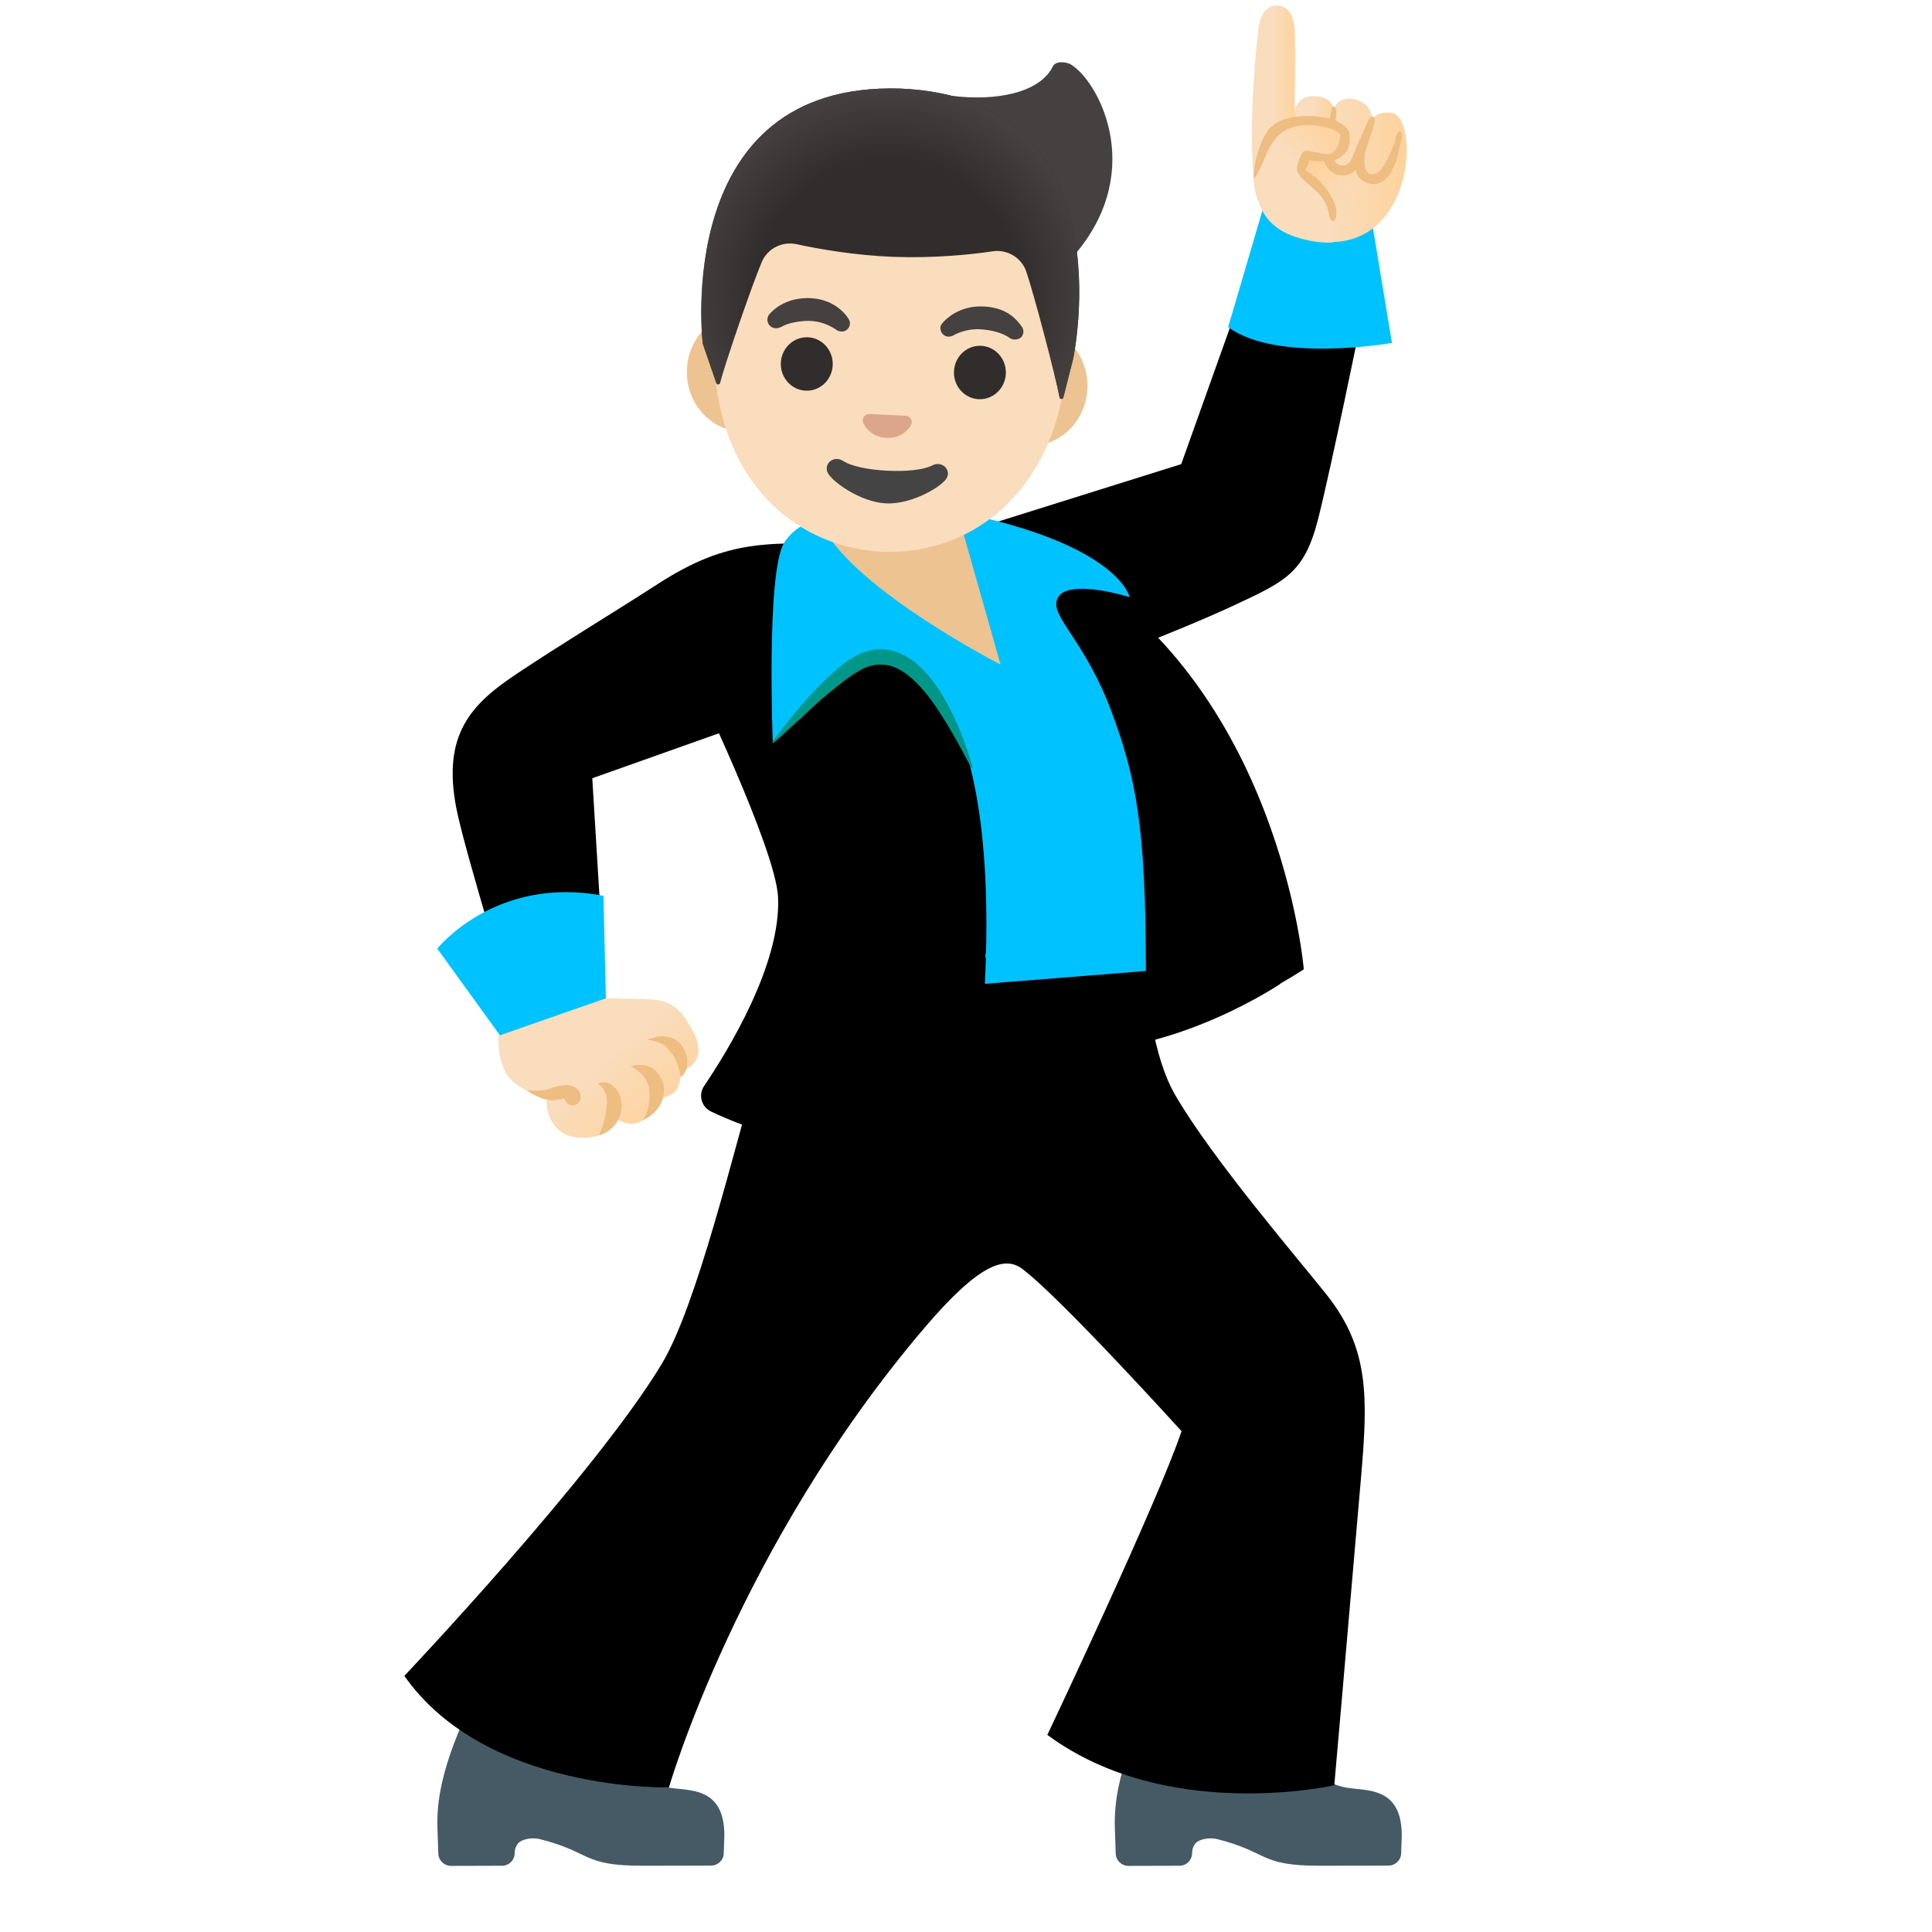 <svg width="82" height="82" viewBox="0 0 82 82" fill="none" xmlns="http://www.w3.org/2000/svg">
<path d="M29.27 45.286C29.129 45.382 29.026 45.478 28.86 45.427C28.873 45.734 28.879 46.093 28.636 46.343C28.392 46.586 27.982 46.657 27.675 46.503C27.797 46.919 27.579 47.413 27.188 47.605C26.797 47.797 26.278 47.669 26.022 47.317C26.208 48.348 24.497 48.47 23.908 48.098C23.675 47.949 23.488 47.74 23.363 47.493C23.24 47.246 23.184 46.971 23.203 46.695C23.203 46.669 23.21 46.644 23.197 46.618C23.184 46.599 23.158 46.586 23.139 46.573C22.703 46.388 22.197 46.279 21.832 45.965C20.551 44.869 21.493 42.262 21.493 42.262C22.646 42.288 23.799 42.32 24.952 42.345L27.29 42.403C28.213 42.429 28.693 42.557 29.212 43.422C29.436 43.793 29.667 44.19 29.642 44.626C29.629 44.882 29.475 45.145 29.27 45.286Z" fill="url(#paint0_linear_63_129)"/>
<path d="M29.065 44.607C29.398 45.369 28.879 45.734 28.879 45.734C28.854 45.369 28.7 44.914 28.463 44.645C28.174 44.235 27.841 44.209 27.483 44.126C27.483 44.126 28.617 43.594 29.065 44.607ZM27.681 45.337C27.95 45.51 28.142 45.837 28.187 46.157C28.226 47.182 27.297 47.541 27.297 47.541C27.508 47.156 27.624 46.676 27.553 46.247C27.534 46.029 27.438 45.83 27.297 45.664C27.162 45.491 26.97 45.376 26.778 45.26C26.778 45.267 27.252 45.068 27.681 45.337ZM26.195 46.279C26.374 46.541 26.4 46.836 26.381 47.092C26.221 48.021 25.42 48.188 25.42 48.188C25.593 47.829 25.708 47.419 25.74 47.022C25.811 46.638 25.708 46.208 25.369 45.984C25.381 45.984 25.804 45.753 26.195 46.279ZM24.055 46.054C24.241 46.061 24.433 46.131 24.549 46.272C24.664 46.42 24.683 46.644 24.568 46.785C24.485 46.887 24.337 46.939 24.209 46.9C24.017 46.855 23.953 46.618 23.953 46.618C23.889 46.625 23.729 46.708 23.338 46.689C22.864 46.669 22.332 46.26 22.332 46.26C22.358 46.247 22.915 46.388 23.415 46.176C23.594 46.112 23.863 46.054 24.055 46.054Z" fill="#EDBD82"/>
<path d="M56.01 79.188C58.047 79.188 58.931 79.181 58.931 79.181C59.219 79.181 59.463 78.951 59.469 78.662L59.495 77.9C59.495 75.799 57.97 76.023 57.125 75.869C56.087 75.677 55.427 74.927 55.081 74.396C54.902 74.127 48.816 72.166 48.816 72.166C47.451 74.985 47.291 76.503 47.317 77.554L47.355 78.675C47.361 78.963 47.605 79.194 47.893 79.194L50.059 79.188C50.36 79.188 50.597 78.944 50.597 78.65C50.597 78.489 50.648 78.342 50.75 78.227C50.898 78.067 51.314 77.971 51.673 78.06C53.87 78.618 53.435 79.188 56.01 79.188ZM27.259 79.188C29.296 79.188 30.18 79.181 30.18 79.181C30.468 79.181 30.712 78.951 30.718 78.662L30.744 77.9C30.744 75.799 29.219 76.023 28.373 75.869C27.335 75.677 26.676 74.927 26.33 74.396C26.15 74.127 20.064 72.166 20.064 72.166C18.7 74.985 18.54 76.503 18.565 77.554L18.604 78.675C18.61 78.963 18.854 79.194 19.142 79.194L21.307 79.188C21.608 79.188 21.845 78.944 21.845 78.65C21.845 78.489 21.897 78.342 21.999 78.227C22.146 78.067 22.563 77.971 22.922 78.06C25.125 78.618 24.69 79.188 27.259 79.188Z" fill="#455A64"/>
<path d="M55.997 10.397C54.792 9.718 53.755 10.269 53.076 11.461L50.135 19.699L41.064 22.544C40.212 23.626 40.968 25.836 41.736 27.034C42.64 28.444 43.377 29.123 44.748 28.783C44.748 28.783 49.815 26.893 52.397 25.683C54.575 24.664 55.363 24.312 55.946 22.025C56.522 19.738 57.733 13.799 57.733 13.799C58.412 12.614 57.201 11.076 55.997 10.397Z" fill="#000000"/>
<path d="M59.078 14.555L58.245 9.52L53.671 8.629L52.127 13.882C54.177 15.42 59.078 14.555 59.078 14.555Z" fill="#00C2FF"/>
<path d="M44.946 23.774C54.338 29.014 55.337 41.141 55.337 41.141C55.337 41.141 50.129 44.607 45.645 44.607C41.16 44.607 42.422 31.698 42.422 31.698C42.422 31.698 33.447 17.361 44.946 23.774Z" fill="#000000"/>
<path d="M43.787 24.523C53.005 29.603 54.344 41.756 54.344 41.756C54.344 41.756 50.135 44.607 45.651 44.607C41.166 44.607 42.428 31.698 42.428 31.698C42.428 31.698 32.255 18.162 43.787 24.523Z" fill="#000000"/>
<path d="M32.358 44.607C31.076 49.091 29.558 55.465 28.072 57.913C25.228 62.615 17.162 71.129 17.162 71.129C20.622 76.074 28.392 75.863 28.392 75.863C28.392 75.863 31.346 65.626 39.238 56.356C41.589 53.595 42.659 53.313 43.383 53.851C45.004 55.062 50.148 60.744 50.148 60.744C49.168 63.684 44.453 73.633 44.453 73.633C49.52 77.388 56.631 75.773 56.631 75.773C56.631 75.773 57.073 70.77 57.765 62.724C58.06 59.309 58.124 57.253 56.317 54.966C55.222 53.575 51.429 49.174 49.866 46.452C48.944 44.844 48.63 42.211 48.63 40.436C48.63 40.436 47.259 40.622 46.823 40.622H34.209C33.492 40.641 34.113 38.469 32.358 44.607Z" fill="#000000"/>
<path d="M40.129 48.796C40.129 48.796 41.41 44.953 41.865 40.27C42.397 34.767 40.737 29.123 37.669 24.523C36.906 23.383 36.285 22.678 35.004 23.21C34.318 23.492 33.3 24.465 32.569 24.523C31.288 24.619 29.232 27.335 29.418 28.764C29.418 28.764 32.928 36.003 33.024 38.085C33.152 40.929 30.897 44.594 29.885 46.093C29.629 46.471 29.77 46.983 30.18 47.176C31.692 47.906 35.324 49.277 40.129 48.796Z" fill="#000000"/>
<path d="M39.257 48.95L39.885 49.085C40.263 46.388 40.962 38.297 36.938 34.177L39.091 31.833C36.688 30.648 33.511 30.609 33.511 30.609L32.896 30.43L32.909 31.166L33.505 31.25C33.53 31.25 35.913 31.288 38.008 32.063L36.054 34.19C36.054 34.19 40.936 39.232 39.257 48.95Z" fill="#000000"/>
<path d="M36.932 23.171C32.666 22.979 30.962 22.826 27.919 24.786C25.824 26.137 23.863 27.31 21.942 28.591C20.02 29.872 18.738 31.154 19.379 34.357C19.757 36.24 21.942 43.325 21.942 43.325C21.942 43.325 25.734 42.48 25.631 41.115L25.138 33.031L33.37 30.109C34.472 29.283 34.357 25.727 33.441 24.529L36.932 23.171Z" fill="#000000"/>
<path d="M41.801 41.756C42.467 28.213 37.829 26.567 35.779 28.213C34.946 28.886 32.8 31.532 32.8 31.532C32.8 31.532 32.512 24.293 33.281 23.037C34.049 21.775 36.317 21.583 37.675 21.365C38.976 21.153 40.02 21.589 41.327 21.877C47.528 23.255 47.944 25.343 47.944 25.343C47.944 25.343 44.908 24.389 44.831 25.612C44.786 26.311 46.163 27.457 47.182 30.218C48.201 32.979 48.636 35.023 48.636 41.211L41.801 41.756Z" fill="url(#paint1_linear_63_129)"/>
<path d="M18.559 40.263L21.218 43.941L25.715 42.371L25.612 38.021C21.032 37.143 18.559 40.263 18.559 40.263Z" fill="#00C2FF"/>
<path d="M41.218 32.595C40.731 31.628 40.206 30.699 39.629 29.86C39.046 29.046 38.316 28.29 37.553 28.213C37.361 28.207 37.175 28.2 36.977 28.252C36.797 28.29 36.605 28.386 36.407 28.508C35.997 28.738 35.606 29.078 35.202 29.398C34.799 29.725 34.408 30.084 34.03 30.455C33.62 30.801 33.248 31.186 32.826 31.538L32.774 31.5C33.409 30.635 34.088 29.796 34.844 29.033C35.222 28.655 35.625 28.29 36.074 27.989C36.516 27.681 37.079 27.502 37.63 27.573C38.181 27.643 38.675 27.944 39.065 28.316C39.462 28.687 39.776 29.136 40.052 29.597C40.596 30.526 40.987 31.538 41.282 32.569L41.218 32.595Z" fill="#009688"/>
<path d="M36.919 21.358L40.686 21.922L42.467 28.207C42.467 28.207 36.33 25.055 34.94 22.377L34.498 21.762L36.919 21.358ZM43.883 13.85L42.236 13.767L33.312 13.338L31.666 13.255C30.346 13.191 29.219 14.28 29.155 15.67C29.091 17.06 30.116 18.251 31.429 18.316L33.075 18.399L41.993 18.834L43.639 18.918C44.959 18.982 46.086 17.893 46.151 16.503C46.221 15.106 45.196 13.914 43.883 13.85Z" fill="#EDC391"/>
<path d="M38.283 4.523C34.395 4.331 30.602 8.283 30.327 14.222C30.052 20.128 33.626 23.229 37.412 23.415C41.192 23.601 45.036 20.859 45.311 14.952C45.58 9.014 42.172 4.715 38.283 4.523Z" fill="#F9DDBD"/>
<path d="M32.64 13.357C32.64 13.357 33.153 12.652 34.28 12.652C35.529 12.652 36.016 13.536 36.016 13.536C36.125 13.697 36.074 13.914 35.914 14.017C35.818 14.081 35.696 14.087 35.593 14.049L35.529 14.023C35.529 14.023 34.953 13.549 34.101 13.626C33.441 13.684 33.204 13.857 33.185 13.863C33.101 13.902 33.056 13.914 33.056 13.914C32.871 13.978 32.659 13.882 32.595 13.697C32.573 13.641 32.566 13.58 32.574 13.521C32.582 13.462 32.605 13.405 32.64 13.357ZM42.832 14.331C42.832 14.331 42.493 14.043 41.641 13.978C40.936 13.927 40.43 14.254 40.43 14.254L40.366 14.273C40.18 14.331 39.982 14.222 39.93 14.036C39.898 13.921 39.898 13.838 39.994 13.722C40.148 13.524 40.712 13.005 41.609 13.005C42.691 13.005 43.14 13.536 43.377 13.876C43.492 14.043 43.435 14.292 43.262 14.369C43.14 14.427 42.961 14.433 42.832 14.331Z" fill="#454140"/>
<path d="M35.344 15.454C35.347 14.827 34.856 14.317 34.248 14.314C33.639 14.312 33.143 14.817 33.14 15.443C33.137 16.069 33.628 16.579 34.237 16.582C34.845 16.585 35.341 16.08 35.344 15.454Z" fill="#312D2D"/>
<path d="M42.692 15.815C42.695 15.189 42.204 14.679 41.595 14.676C40.987 14.673 40.491 15.179 40.488 15.805C40.485 16.431 40.976 16.941 41.584 16.944C42.193 16.947 42.689 16.442 42.692 15.815Z" fill="#312D2D"/>
<path d="M39.559 19.757C38.828 20.141 36.496 20.026 35.798 19.571C35.401 19.308 34.965 19.661 35.119 20.039C35.266 20.41 36.503 21.314 37.605 21.365C38.706 21.416 40.001 20.641 40.186 20.282C40.372 19.93 39.975 19.539 39.559 19.757Z" fill="#444444"/>
<path d="M38.534 17.668C38.512 17.656 38.488 17.65 38.463 17.649L36.881 17.572C36.857 17.573 36.833 17.577 36.81 17.585C36.663 17.636 36.58 17.777 36.638 17.938C36.695 18.098 36.99 18.552 37.624 18.584C38.258 18.617 38.592 18.187 38.668 18.04C38.745 17.88 38.675 17.733 38.534 17.668Z" fill="#DBA689"/>
<path d="M45.408 2.71C45.356 2.697 45.299 2.671 45.241 2.659C45.049 2.627 44.786 2.627 44.69 2.812C44.139 3.94 42.281 4.311 40.353 4.062C39.706 3.978 37.323 5.195 36.772 5.637C36.119 6.163 41.429 8.956 41.429 8.956C43.39 9.231 44.69 11.935 45.702 10.705C48.649 7.137 46.58 3.363 45.408 2.71Z" fill="url(#paint2_radial_63_129)"/>
<path d="M38.213 3.76H38.207C28.476 3.459 29.828 14.587 29.828 14.587C29.828 14.587 30.225 15.747 30.404 16.259C30.43 16.336 30.539 16.329 30.558 16.253C30.801 15.33 31.91 12.121 32.326 11.134C32.569 10.551 33.191 10.231 33.812 10.365C34.76 10.57 36.272 10.839 37.944 10.903H37.983C39.655 10.961 41.186 10.807 42.14 10.666C42.762 10.577 43.364 10.942 43.563 11.538C43.902 12.55 44.793 15.913 44.972 16.868C44.985 16.945 45.094 16.957 45.126 16.887L45.555 15.202C45.542 15.202 47.938 4.164 38.213 3.76Z" fill="#312D2D"/>
<path d="M38.213 3.76H38.207C28.476 3.459 29.828 14.587 29.828 14.587C29.828 14.587 30.225 15.747 30.404 16.259C30.43 16.336 30.539 16.329 30.558 16.253C30.801 15.33 31.91 12.121 32.326 11.134C32.569 10.551 33.191 10.231 33.812 10.365C34.76 10.57 36.272 10.839 37.944 10.903H37.983C39.655 10.961 41.186 10.807 42.14 10.666C42.762 10.577 43.364 10.942 43.563 11.538C43.902 12.55 44.793 15.913 44.972 16.868C44.985 16.945 45.094 16.957 45.126 16.887L45.555 15.202C45.542 15.202 47.938 4.164 38.213 3.76Z" fill="url(#paint3_radial_63_129)"/>
<path d="M54.895 5.087C54.895 5.087 54.837 4.03 55.818 4.081C56.907 4.138 56.593 5.176 56.593 5.176L54.895 5.087Z" fill="url(#paint4_linear_63_129)"/>
<path d="M53.345 7.79L53.217 7.553C53.037 5.855 53.178 3.325 53.396 1.32C53.498 0.372 53.928 0.237 54.178 0.237C54.511 0.237 54.921 0.436 54.953 1.352C54.978 2.018 54.972 2.665 54.959 3.293C54.946 4.049 54.933 4.766 55.004 5.33L54.882 5.349L53.447 7.623C53.454 7.675 53.46 7.726 53.46 7.777L53.345 7.79Z" fill="url(#paint5_linear_63_129)"/>
<path d="M53.607 6.393C53.716 6.227 53.973 5.778 54.062 5.657C55.03 5.099 56.26 5.567 56.458 5.49L56.599 4.67C56.67 4.292 57.118 4.106 57.522 4.222C58.297 4.446 58.201 5.055 58.201 5.055C58.226 5.061 58.502 4.683 59.085 4.798C60.244 5.029 60.026 10.474 56.272 10.269C56.272 10.269 56.01 10.276 55.837 10.244C53.857 9.943 53.563 8.969 53.402 8.52C53.294 8.213 53.236 7.88 53.21 7.553C53.191 7.213 53.396 6.707 53.607 6.393Z" fill="url(#paint6_linear_63_129)"/>
<path d="M56.824 7.201C57.163 7.303 57.253 7.13 57.439 7.015C57.612 7.547 58.246 7.553 58.246 7.572C58.22 7.835 57.9 8.52 57.721 8.706C57.093 9.36 56.638 9.123 56.638 9.123C56.638 9.123 55.972 8.187 55.799 7.95C55.626 7.713 55.043 7.271 55.036 7.239C55.017 6.996 55.088 6.701 55.216 6.598C55.305 6.522 56.285 6.502 56.285 6.502C56.285 6.502 56.382 7.073 56.824 7.201Z" fill="url(#paint7_linear_63_129)"/>
<path d="M58.848 6.835C58.79 6.938 58.719 7.066 58.63 7.175C58.534 7.29 58.431 7.361 58.284 7.393C58.143 7.425 58.034 7.335 57.97 7.207C57.919 7.105 57.912 6.983 57.912 6.867C57.912 6.765 57.919 6.656 57.938 6.554C58.015 6.067 58.271 5.625 58.342 5.138C58.348 5.08 58.354 5.016 58.309 4.971C58.295 4.956 58.276 4.946 58.255 4.943C58.234 4.939 58.213 4.942 58.194 4.952C58.117 4.99 58.072 5.144 58.034 5.215C57.983 5.324 57.932 5.439 57.88 5.548C57.765 5.798 57.656 6.054 57.547 6.31L57.413 6.637L57.381 6.714C57.374 6.727 57.381 6.727 57.349 6.784C57.336 6.816 57.317 6.848 57.285 6.88C57.182 7.002 57.016 7.053 56.868 7.002C56.721 6.964 56.605 6.823 56.573 6.662C56.567 6.624 56.567 6.579 56.567 6.547L56.586 6.381C56.599 6.297 56.605 6.208 56.612 6.124L56.618 6.028C56.644 5.714 56.65 5.388 56.695 5.08C56.714 4.965 56.721 4.85 56.721 4.734C56.721 4.689 56.714 4.651 56.702 4.612C56.682 4.561 56.612 4.497 56.554 4.536C56.509 4.561 56.522 4.625 56.516 4.67C56.49 4.83 56.445 4.984 56.413 5.144C56.356 5.42 56.304 5.702 56.26 5.977L56.247 6.054C56.234 6.144 56.215 6.233 56.202 6.323L56.176 6.509C56.15 6.703 56.194 6.9 56.3 7.066C56.405 7.231 56.566 7.354 56.753 7.412C56.907 7.457 57.073 7.457 57.227 7.412C57.349 7.374 57.458 7.297 57.547 7.207C57.554 7.226 57.547 7.252 57.554 7.271C57.579 7.374 57.624 7.47 57.694 7.547C57.759 7.617 57.836 7.681 57.938 7.726C58.028 7.771 58.124 7.796 58.22 7.809C58.322 7.822 58.431 7.809 58.527 7.771C58.694 7.713 58.835 7.598 58.969 7.425C59.091 7.258 58.982 7.418 59.2 6.989C59.334 6.643 59.392 6.265 59.482 5.907C59.501 5.817 59.52 5.721 59.482 5.638C59.469 5.605 59.437 5.573 59.399 5.573C59.354 5.573 59.328 5.618 59.309 5.657C59.264 5.759 59.226 5.868 59.213 5.977C59.2 6.08 59.162 6.156 59.123 6.253C59.033 6.445 58.95 6.643 58.848 6.835Z" fill="#EDBD82"/>
<path d="M53.217 7.553C53.159 8.514 53.908 9.456 54.286 9.718C55.119 10.288 56.516 10.346 56.586 10.276C56.605 10.256 56.567 9.494 56.58 9.334C56.638 8.713 56.144 8.001 55.606 7.662C55.382 7.521 54.748 6.861 55.798 6.759C56.484 6.688 56.919 6.413 57.022 6.105C57.124 5.798 56.74 5.304 56.554 5.279C56.554 5.279 54.235 4.484 53.55 6.329C53.409 6.688 53.236 7.213 53.217 7.553Z" fill="url(#paint8_linear_63_129)"/>
<path d="M56.336 5.016C56.112 4.965 55.875 4.933 55.625 4.926C55.375 4.92 55.132 4.933 54.908 4.971C54.613 5.022 54.395 5.093 54.203 5.202C53.793 5.433 53.614 5.83 53.46 6.259C53.377 6.483 53.313 6.72 53.268 6.957C53.248 7.072 53.229 7.188 53.217 7.303C53.21 7.367 53.229 7.579 53.197 7.623C53.594 7.111 53.716 6.432 54.107 5.919C54.19 5.81 54.286 5.714 54.395 5.631C54.914 5.253 55.645 5.26 56.247 5.394C56.496 5.452 56.669 5.522 56.791 5.618C56.849 5.663 56.887 5.721 56.887 5.766C56.887 5.778 56.887 5.791 56.881 5.823C56.881 5.849 56.874 5.875 56.874 5.894C56.868 5.945 56.855 5.99 56.842 6.035C56.798 6.182 56.682 6.419 56.535 6.496C56.381 6.579 56.17 6.534 56.016 6.502C55.882 6.477 55.74 6.445 55.606 6.419C55.504 6.4 55.388 6.381 55.311 6.445C55.279 6.47 55.254 6.509 55.234 6.547C55.151 6.714 55.087 6.893 55.055 7.072C55.023 7.233 55.074 7.322 55.17 7.457C55.298 7.636 55.478 7.771 55.651 7.918C55.946 8.168 56.234 8.463 56.343 8.834C56.388 8.975 56.4 9.123 56.445 9.257C56.465 9.308 56.49 9.36 56.541 9.379C56.612 9.398 56.676 9.328 56.695 9.257C56.791 8.86 56.599 8.45 56.375 8.13C56.106 7.752 55.792 7.438 55.382 7.213C55.478 7.085 55.542 6.938 55.574 6.784C55.561 6.842 56.099 6.848 56.151 6.848C56.496 6.861 56.81 6.797 57.06 6.528C57.137 6.445 57.201 6.349 57.24 6.246C57.304 6.073 57.291 5.881 57.278 5.695C57.265 5.522 57.15 5.426 57.028 5.317C56.804 5.144 56.554 5.067 56.336 5.016Z" fill="#EDBD82"/>
<defs>
<linearGradient id="paint0_linear_63_129" x1="23.241" y1="42.132" x2="28.295" y2="47.718" gradientUnits="userSpaceOnUse">
<stop offset="0.5" stop-color="#F9DDBD"/>
<stop offset="1" stop-color="#FFD29C"/>
</linearGradient>
<linearGradient id="paint1_linear_63_129" x1="40.691" y1="43.699" x2="40.691" y2="27.957" gradientUnits="userSpaceOnUse">
<stop offset="0.116" stop-color="#00C2FF"/>
<stop offset="0.377" stop-color="#00C2FF"/>
<stop offset="1" stop-color="#00C2FF"/>
</linearGradient>
<radialGradient id="paint2_radial_63_129" cx="0" cy="0" r="1" gradientUnits="userSpaceOnUse" gradientTransform="translate(38.688 8.868) rotate(9.735) scale(4.784 4.784)">
<stop stop-color="#454140" stop-opacity="0"/>
<stop offset="1" stop-color="#454140"/>
</radialGradient>
<radialGradient id="paint3_radial_63_129" cx="0" cy="0" r="1" gradientUnits="userSpaceOnUse" gradientTransform="translate(37.701 12.432) scale(8.584 8.71)">
<stop offset="0.646" stop-color="#454140" stop-opacity="0"/>
<stop offset="1" stop-color="#454140"/>
</radialGradient>
<linearGradient id="paint4_linear_63_129" x1="54.895" y1="4.624" x2="56.637" y2="4.624" gradientUnits="userSpaceOnUse">
<stop offset="0.5" stop-color="#F9DDBD"/>
<stop offset="1" stop-color="#FFD29C"/>
</linearGradient>
<linearGradient id="paint5_linear_63_129" x1="53.135" y1="4.015" x2="55.01" y2="4.015" gradientUnits="userSpaceOnUse">
<stop offset="0.5" stop-color="#F9DDBD"/>
<stop offset="1" stop-color="#FFD29C"/>
</linearGradient>
<linearGradient id="paint6_linear_63_129" x1="53.215" y1="7.231" x2="59.711" y2="7.231" gradientUnits="userSpaceOnUse">
<stop offset="0.5" stop-color="#F9DDBD"/>
<stop offset="1" stop-color="#FFD29C"/>
</linearGradient>
<linearGradient id="paint7_linear_63_129" x1="56.061" y1="6.831" x2="57.721" y2="8.674" gradientUnits="userSpaceOnUse">
<stop stop-color="#FFD29C"/>
<stop offset="0.355" stop-color="#FED4A3" stop-opacity="0.645"/>
<stop offset="0.884" stop-color="#FADBB8" stop-opacity="0.116"/>
<stop offset="1" stop-color="#F9DDBD" stop-opacity="0"/>
</linearGradient>
<linearGradient id="paint8_linear_63_129" x1="53.814" y1="9.248" x2="57.347" y2="6.067" gradientUnits="userSpaceOnUse">
<stop offset="0.5" stop-color="#F9DDBD"/>
<stop offset="1" stop-color="#FFD29C"/>
</linearGradient>
</defs>
</svg>
